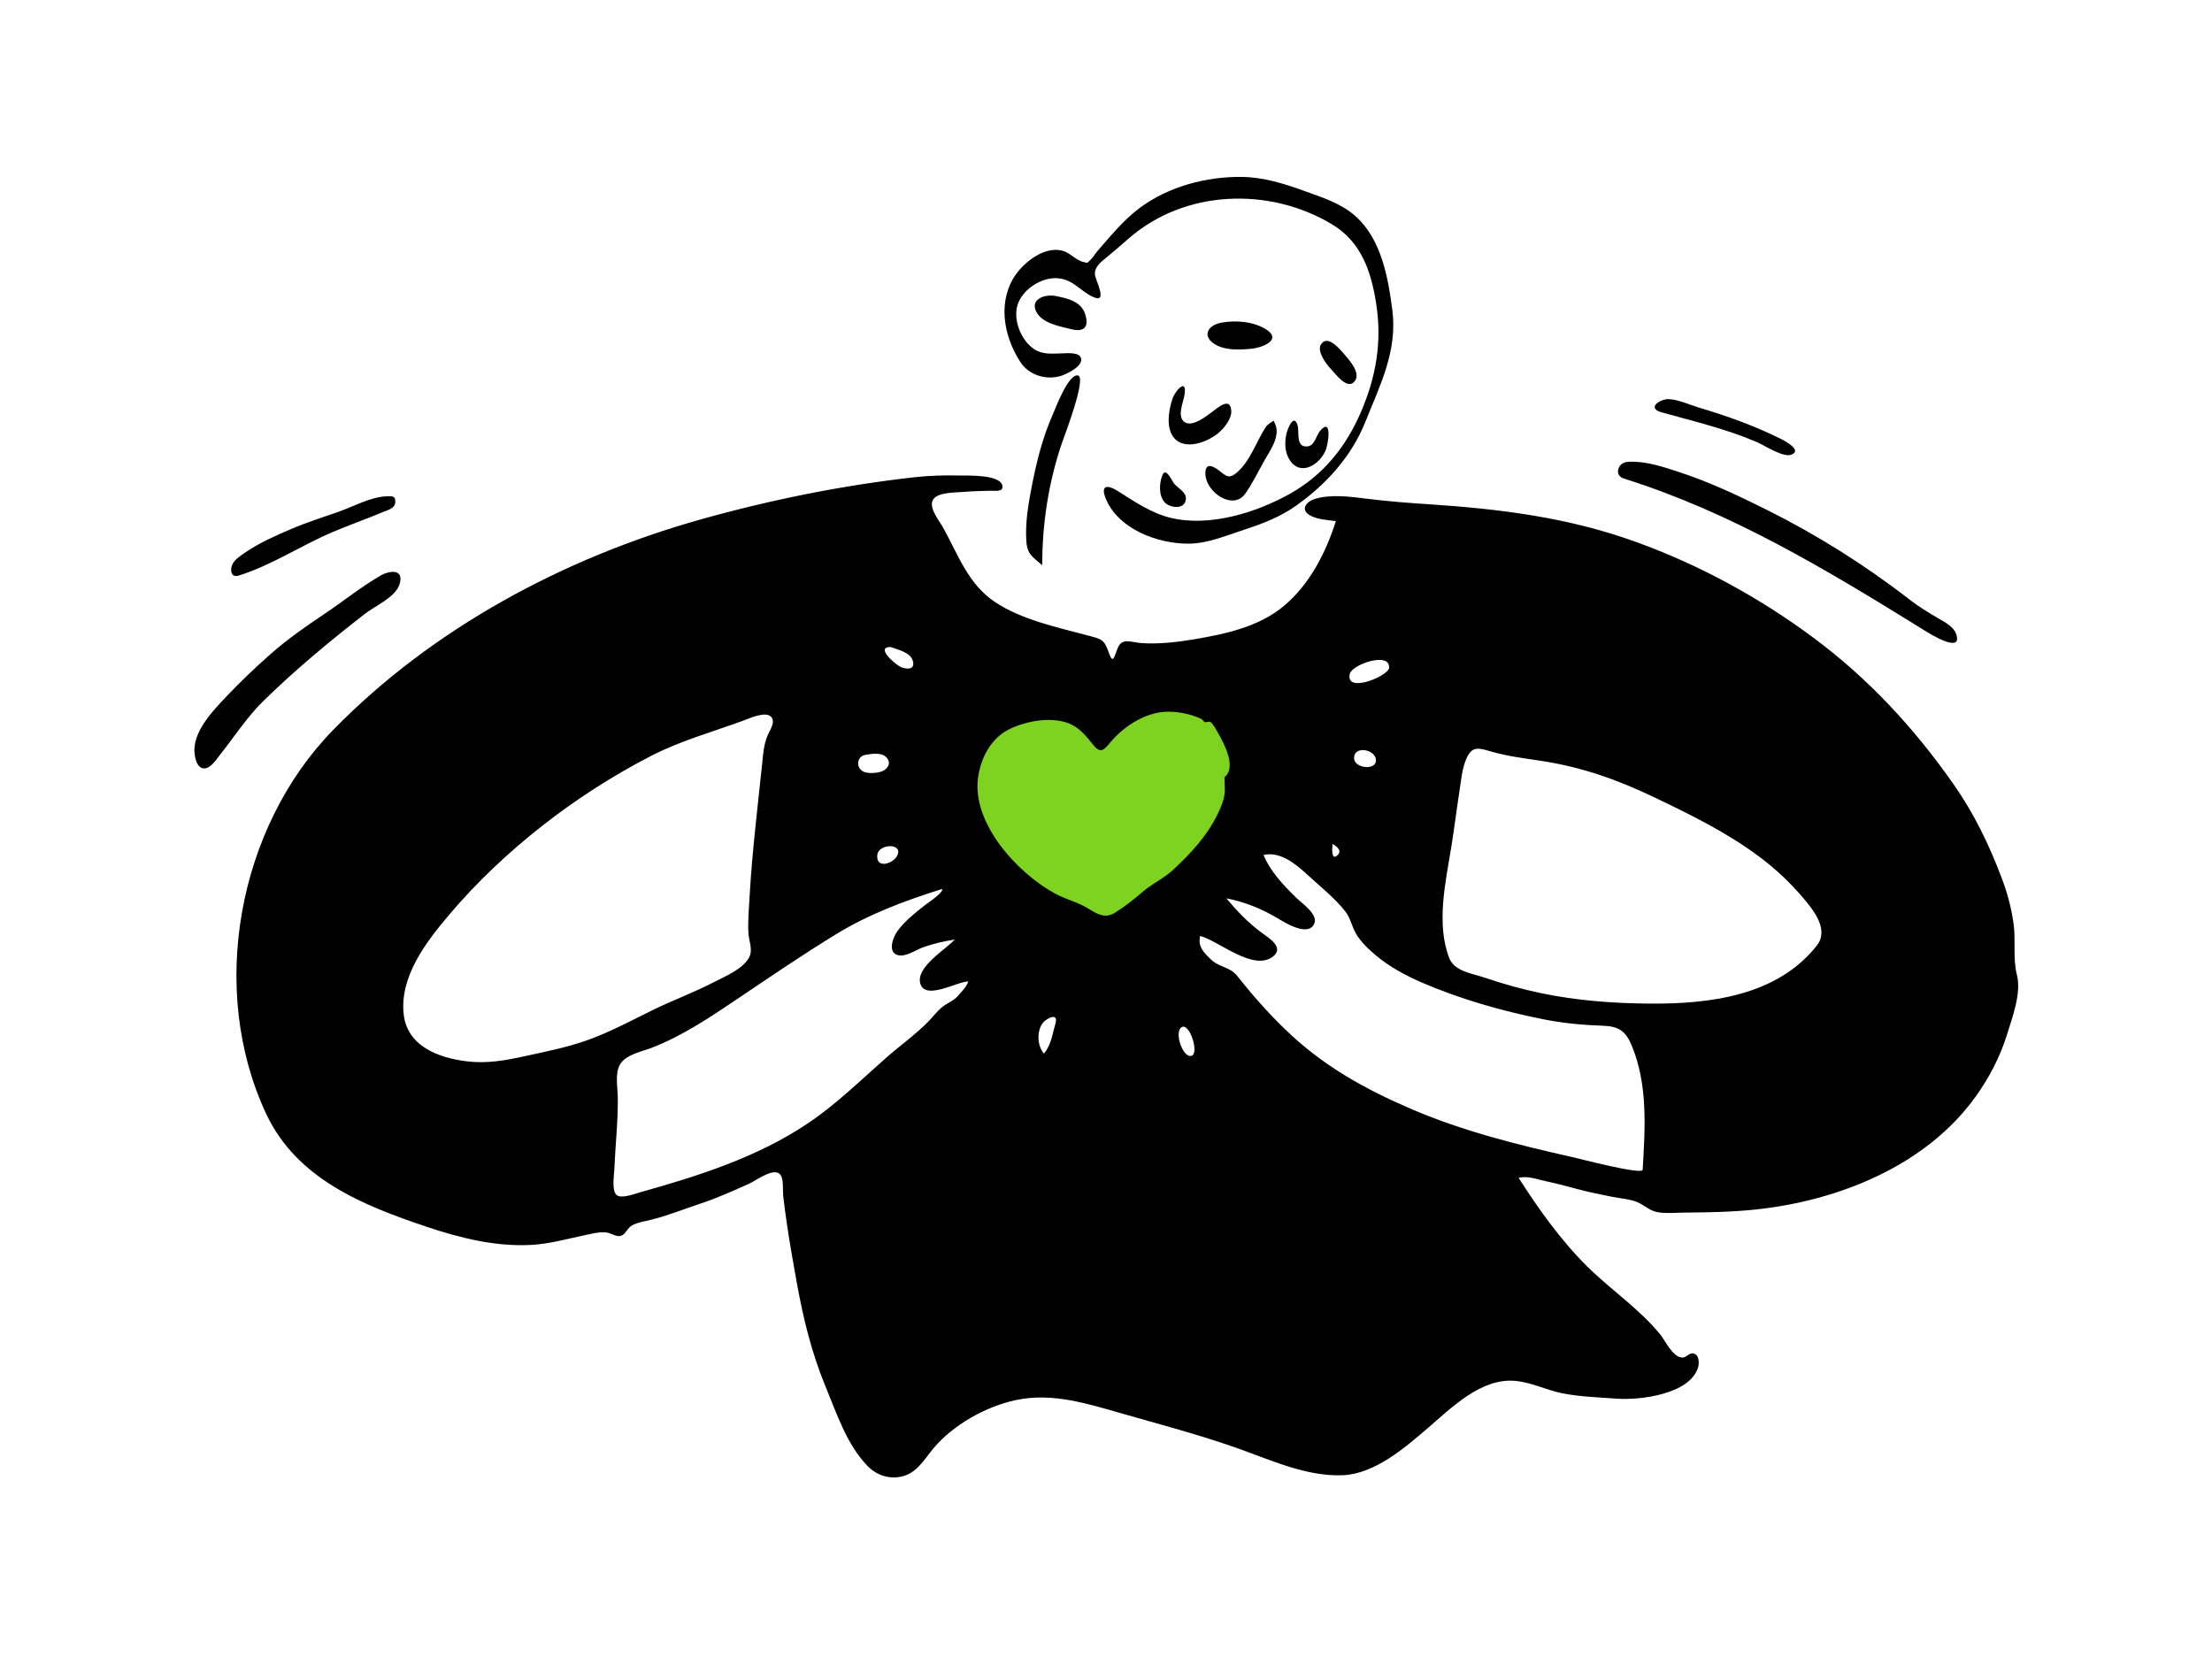 <svg width="582" height="436" viewBox="0 0 582 436" fill="none" xmlns="http://www.w3.org/2000/svg">
<path d="M582 0H0V436H582V0Z" fill="white"/>
<path fill-rule="evenodd" clip-rule="evenodd" d="M255.191 190.451C250.018 194.196 250.842 201.565 252.399 206.919C254.691 214.803 259.258 222.101 264.468 228.392C273.71 239.552 289.4 252.083 303.862 242.285C316.741 233.56 324.865 215.953 327.669 201.123C328.536 196.54 329.691 189.711 325.618 186.266C319.598 181.173 308.979 182.099 301.711 182.755C296.925 183.186 292.307 184.652 287.577 183.964C276.588 182.364 264.357 183.813 255.191 190.451Z" fill="#7ED321"/>
<path fill-rule="evenodd" clip-rule="evenodd" d="M478.003 248.851C467.525 262.127 449.712 264.225 433.891 264.094C424.39 264.016 414.872 263.301 405.558 261.368C400.537 260.325 395.549 258.944 390.697 257.285C387.493 256.188 382.722 255.64 381.358 252.21C377.761 243.161 380.408 231.812 381.889 222.626C382.642 217.954 383.208 213.254 383.941 208.578C384.41 205.587 384.634 202.277 385.89 199.478C387.359 196.199 389.216 196.854 392.324 197.76C396.606 199.009 401.003 199.528 405.406 200.199C416.152 201.838 425.527 205.143 435.293 209.828C444.95 214.459 454.317 219.031 462.93 225.472C467.294 228.736 471.055 232.278 474.558 236.438C477.264 239.652 481.303 244.669 478.003 248.851ZM432.202 307.818C432.118 309.248 415.697 304.932 413.536 304.448C399.357 301.271 384.897 297.654 371.512 291.914C359.018 286.557 348.009 280.428 338.177 270.91C333.594 266.474 329.472 261.802 325.528 256.827C323.551 254.333 320.85 254.622 318.646 252.513C316.663 250.614 315.142 249.131 315.762 246.292C320.717 247.596 329.866 255.794 335.003 251.654C337.931 249.295 333.87 246.83 331.995 245.463C328.471 242.892 325.458 239.72 322.657 236.391C327.466 237.322 331.944 239.122 336.13 241.626C337.989 242.739 344.364 246.774 345.848 242.928C346.761 240.559 342.439 237.584 341.091 236.274C337.782 233.058 334.209 229.303 332.453 224.979C336.796 223.973 340.891 227.326 343.849 230.057C347.133 233.089 351.158 236.272 353.911 239.766C355.332 241.569 355.641 243.697 356.75 245.641C357.999 247.828 359.996 249.703 361.905 251.321C365.583 254.439 369.884 256.735 374.299 258.634C384.388 262.972 395.202 266.043 405.956 268.197C411.232 269.254 416.378 269.741 421.733 269.92C425.894 270.06 427.736 271.302 429.325 275.132C433.625 285.496 432.844 296.898 432.202 307.818ZM308.708 228.85C306.302 231.099 303.176 232.509 300.66 234.671C298.447 236.574 295.894 238.603 293.425 240.142C290.788 241.783 288.817 240.633 286.443 239.147C283.656 237.404 280.452 236.697 277.581 235.137C267.656 229.742 255.513 216.52 257.366 204.38C258.151 199.235 260.815 194.172 265.651 191.838C270.043 189.718 276.427 188.541 281.126 190.313C283.777 191.313 285.673 193.52 287.371 195.69C289.352 198.219 290.11 197.82 292.127 195.381C295.735 191.017 301.686 187.188 307.569 187.28C310.493 187.327 313.397 187.942 316.031 189.154C316.388 189.319 316.587 189.816 316.945 189.985C317.385 190.192 318.107 189.761 318.413 189.955C319.184 190.442 319.954 191.966 320.399 192.739C322.184 195.84 325.397 201.923 322.159 204.534C322.157 204.535 322.303 208.067 322.259 208.47C322.03 210.577 321.301 212.317 320.361 214.244C317.54 220.033 313.374 224.49 308.708 228.85ZM313.506 277.832C311.226 278.539 308.771 271.405 310.958 270.266C313.042 269.179 315.57 277.192 313.506 277.832ZM277.706 269.301C276.916 271.996 276.583 275.055 274.653 277.248C272.885 275.153 272.711 271.288 274.425 269.134C275.404 267.906 278.569 266.356 277.706 269.301ZM350.647 222.078C350.634 222.147 353.389 223.463 352.045 224.902C350.208 226.868 350.461 223.042 350.647 222.078ZM362.034 200.112C362.002 202.838 356.226 202.18 356.268 199.439C356.318 196.066 362.067 197.224 362.034 200.112ZM355.139 177.337C355.711 174.842 365.757 171.371 365.484 175.719C365.346 177.9 353.927 182.641 355.139 177.337ZM252.15 261.951C251.024 263.303 249.424 263.836 248.074 264.874C246.659 265.962 245.647 267.373 244.411 268.65C241.016 272.157 236.928 275.038 233.266 278.259C226.532 284.18 220.081 290.545 212.615 295.567C199.272 304.539 183.8 309.447 168.44 313.744C167.168 314.1 163.503 315.537 162.244 314.467C160.886 313.313 161.576 309.251 161.639 307.715C161.894 301.419 162.628 295.048 162.549 288.762C162.516 286.179 161.759 282.508 163.108 280.146C164.614 277.507 168.819 276.735 171.42 275.741C179.326 272.723 186.942 267.632 193.926 262.916C202.511 257.119 211.182 251.225 220.017 245.814C228.673 240.512 238.22 236.962 247.876 233.934C248.323 234.872 243.716 237.894 243.189 238.317C240.663 240.349 237.915 242.454 236.04 245.135C234.712 247.034 233.351 251.329 237.017 251.439C238.794 251.493 241.42 249.776 243.031 249.22C245.693 248.303 248.435 247.659 251.218 247.24C248.825 249.872 240.714 254.6 242.19 258.977C243.622 263.225 251.904 258.268 254.755 258.268C254.288 259.749 253.113 260.794 252.15 261.951ZM154.299 273.806C148.994 275.669 143.557 276.728 138.083 277.931C132.865 279.078 128.042 279.942 122.697 279.271C115.317 278.344 107.151 275.291 106.216 266.915C105.106 256.992 112.123 247.873 118.148 240.753C125.48 232.091 133.714 224.347 142.637 217.335C151.55 210.33 161.17 204.154 171.249 198.94C178.917 194.974 187.577 192.565 195.684 189.589C197.227 189.023 201.493 187.033 202.936 188.682C204.102 190.015 202.515 192.237 201.983 193.475C200.947 195.889 200.804 198.319 200.536 200.911C199.341 212.485 197.902 224.056 197.24 235.681C197.056 238.92 196.731 242.309 196.92 245.551C197.025 247.346 197.96 249.633 197.337 251.387C196.14 254.757 190.656 256.987 187.749 258.493C182.546 261.187 177.036 263.198 171.78 265.776C166.007 268.607 160.386 271.666 154.299 273.806ZM227.862 198.598C229.319 198.399 231.5 198.003 232.798 198.945C234.49 200.174 234.046 201.883 232.483 202.774C231.248 203.478 228.359 203.671 227.139 203.032C225.061 201.944 225.413 198.935 227.862 198.598ZM235.926 225.4C234.749 227.357 230.45 228.641 230.824 224.988C231.145 221.861 238.093 221.796 235.926 225.4ZM234.33 170.259C236.221 170.991 239.654 171.617 240.215 174.047C240.737 176.31 238.591 176.16 237.042 175.537C235.769 175.026 230.095 170.22 234.33 170.259ZM530.669 256.545C529.565 252.251 530.406 247.497 529.796 243.099C529.205 238.836 528.141 234.918 526.614 230.9C523.233 222.005 519.359 213.998 513.878 206.192C503.556 191.491 491.58 178.542 477.119 167.804C462.843 157.204 447.034 148.589 430.287 142.552C412.529 136.149 394.654 133.92 375.927 132.693C370.335 132.327 364.747 131.892 359.187 131.187C355.122 130.671 350.028 130.036 346.009 131.279C343.485 132.061 342.074 134.26 344.825 135.703C346.774 136.726 349.327 136.848 351.481 137.12C348.879 145.375 344.647 153.658 337.939 159.342C331.391 164.891 322.628 166.794 314.363 168.201C309.881 168.964 304.863 169.554 300.312 169.225C297.435 169.018 295.19 167.687 294.029 170.647C293.223 172.704 292.842 174.961 291.78 171.855C290.524 168.184 289.907 168.207 285.999 167.164C278.008 165.032 268.846 163.086 261.874 158.474C254.641 153.69 252.125 145.949 248.087 138.742C247.088 136.96 244.076 133.355 245.615 131.313C247.023 129.447 251.6 129.633 253.696 129.438C255.908 129.233 258.134 129.224 260.353 129.138C261.639 129.088 264.225 129.615 263.708 127.696C262.928 124.805 254.566 125.176 252.489 125.129C248.628 125.042 244.713 125.131 240.871 125.556C221.821 127.66 202.6 131.551 184.166 136.74C148.4 146.807 113.761 165.356 87.659 192.079C62.605 217.731 54.667 260.418 70.07 293.17C78.074 310.192 95.446 317.185 112.285 322.832C121.167 325.811 130.573 328.141 140.015 327.579C144.546 327.309 148.845 326.09 153.264 325.172C155.191 324.772 157.384 324.133 159.364 324.294C160.862 324.416 162.302 325.79 163.707 325.06C164.705 324.542 165.139 323.055 166.358 322.421C167.821 321.661 169.596 321.386 171.177 321.003C175.571 319.936 179.826 318.207 184.121 316.79C188.563 315.324 192.754 313.435 197.016 311.526C199.168 310.562 204.147 306.642 205.55 309.508C206.189 310.816 205.917 313.339 206.072 314.71C206.345 317.11 206.666 319.503 207.016 321.892C207.788 327.152 208.712 332.389 209.659 337.62C211.369 347.059 213.571 356.095 217.254 364.973C220.195 372.063 222.776 380.098 228.237 385.737C230.621 388.199 233.873 389.307 237.292 388.533C241.181 387.653 243.117 384.125 245.478 381.272C250.672 374.993 259.248 370.183 267.167 368.451C276.864 366.331 286.31 369.433 295.566 372.069C305.356 374.857 315.324 377.514 324.934 380.866C333.889 383.99 343.558 388.604 353.27 388.202C361.739 387.852 369.65 380.967 375.758 375.719C381.893 370.448 389.563 362.731 398.384 363.352C402.764 363.66 406.756 365.77 411.022 366.629C415.706 367.571 420.689 367.704 425.452 368.055C431.364 368.491 444.592 366.951 446.779 359.847C447.103 358.793 447.105 356.623 445.712 356.201C444.43 355.813 443.775 357.31 442.561 357.242C440.09 357.103 438.16 352.8 436.803 351.134C431.325 344.409 423.812 339.394 417.666 333.318C410.725 326.46 404.8 318.149 399.571 309.953C401.935 309.339 404.486 310.358 406.774 310.842C409.554 311.43 412.263 312.142 415.003 312.895C418.023 313.725 421.085 314.296 424.15 314.929C426.437 315.401 429.472 315.543 431.535 316.689C433.337 317.689 434.343 318.763 436.58 319.053C438.854 319.348 441.189 319.1 443.475 319.084C449.655 319.043 455.823 318.928 461.975 318.275C483.711 315.969 506.752 306.785 519.822 288.56C523.377 283.603 526.241 278.111 528.051 272.283C529.463 267.734 531.899 261.322 530.669 256.545Z" fill="black"/>
<path fill-rule="evenodd" clip-rule="evenodd" d="M326.8 46.557C332.513 46.638 337.867 48.33 343.189 50.253C347.87 51.944 352.86 53.509 356.645 56.885C363.452 62.957 365.225 73.012 366.339 81.614C367.729 92.348 363.105 101.354 359.213 111.066C355.573 120.148 348.892 127.506 340.951 133.113C336.79 136.05 332.192 137.823 327.381 139.377C322.494 140.956 317.762 143.071 312.534 143.063C304.594 143.051 294.429 139.284 291.047 131.471C289.507 127.913 291.006 127.275 294.088 129.208C298.558 132.013 302.867 135.04 308.09 136.285C318.221 138.699 330.354 134.959 339.237 130.025C348.117 125.092 354.078 117.681 358.062 108.454C362.082 99.145 363.644 89.972 362.093 79.936C360.78 71.431 358.167 63.663 350.494 59.046C333.93 49.081 311.614 49.884 296.884 62.835C294.864 64.61 292.867 66.338 290.785 68.033C289.462 69.11 287.903 70.403 288.096 72.267C288.26 73.862 291.667 80.015 287.565 78.125C284.24 76.593 282.433 73.597 278.405 73.226C274.118 72.831 269.004 76.121 267.722 80.261C266.499 84.212 268.68 89.617 272.096 91.882C274.212 93.286 276.54 93.069 278.943 93.013C280.135 92.984 283.455 92.597 284.244 93.856C285.64 96.083 280.714 98.424 279.125 98.917C275.256 100.115 270.685 98.705 268.461 95.256C266.2 91.749 264.653 87.691 264.342 83.514C264.044 79.511 264.954 75.459 267.317 72.173C269.832 68.678 274.957 64.76 279.552 65.974C281.546 66.501 283.148 68.559 285.105 68.95C286.34 69.197 285.821 69.373 286.844 68.458C287.493 67.878 288.107 66.807 288.707 66.12C292.155 62.165 295.565 57.945 299.786 54.779C307.353 49.104 317.412 46.424 326.8 46.557ZM305.873 124.96C306.768 122.864 308.412 126.603 308.899 127.228C309.861 128.464 312.124 129.426 312.026 131.25C311.865 134.261 307.756 133.703 306.386 132.132C304.827 130.344 304.99 127.029 305.873 124.96ZM335.065 110.703C337.282 114.154 334.58 117.878 332.828 120.932C331.152 123.852 329.596 127.153 327.645 129.898C324.406 134.456 317.361 129.525 317.152 124.841C316.992 121.255 319.535 122.816 321.167 124.155C322.847 125.535 323.643 125.878 325.404 124.372C328.947 121.339 330.538 116.27 332.988 112.431C333.473 111.67 334.353 111.212 335.065 110.703ZM341.384 111.813C341.956 113.481 340.756 117.903 344.09 117.461C345.932 117.217 346.325 114.576 347.293 113.424C350.55 109.551 349.551 116.877 348.7 118.711C346.825 122.752 341.575 125.536 338.972 120.409C338.004 118.502 338.008 116.095 338.5 114.045C338.768 112.929 340.329 108.731 341.384 111.813ZM311.658 103.91C311.363 105.857 309.531 109.736 311.768 111.128C313.736 112.355 317.164 109.692 318.679 108.58C320.254 107.425 323.823 104.111 323.963 108.235C324.035 110.337 321.928 112.86 320.425 114.071C317.217 116.653 310.553 118.97 308.19 114.109C306.902 111.461 307.606 107.691 308.458 105.022C309.147 102.859 312.371 99.207 311.658 103.91ZM353.724 93.251C355.029 94.765 358.123 98.156 356.441 100.312C354.474 102.833 351.279 98.209 350.019 96.922C348.884 95.763 346.496 92.461 347.514 90.71C349.2 87.813 352.578 91.921 353.724 93.251ZM333.209 86.732C337.475 89.508 331.866 91.507 329.436 91.755C326.495 92.055 322.735 92.254 320.034 90.812C316.205 88.769 317.481 85.683 321.192 84.944C324.998 84.187 329.898 84.577 333.209 86.732ZM277.746 77.894C280.883 78.504 284.467 79.297 285.535 82.714C286.639 86.245 285.053 87.416 281.849 86.622C278.884 85.886 274.455 85.146 272.779 82.253C270.776 78.796 274.837 77.329 277.746 77.894Z" fill="black"/>
<path fill-rule="evenodd" clip-rule="evenodd" d="M105.116 153.764C104.063 157.16 98.734 159.413 96.077 161.477C86.782 168.7 77.699 176.221 69.296 184.464C64.934 188.743 61.633 193.918 57.85 198.677C56.927 199.838 55.292 202.44 53.483 202.195C51.497 201.928 51.095 198.512 51.158 197.02C51.375 191.932 56.027 187.019 59.345 183.515C63.077 179.576 67.067 175.737 71.141 172.15C75.627 168.201 80.496 164.807 85.457 161.484C90.328 158.221 94.999 154.451 100.065 151.495C102.452 150.103 106.415 149.574 105.116 153.764ZM430.033 121.51C433.913 121.632 437.699 122.903 441.358 124.084C449.407 126.68 457.073 130.281 464.632 134.045C477.885 140.643 490.638 148.627 502.329 157.704C504.773 159.601 507.278 161.138 509.935 162.689C511.636 163.683 514.061 164.895 514.716 166.92C516.381 172.068 507.98 166.901 506.788 166.162L505.111 165.124C480.237 149.725 455.392 134.764 427.257 125.934C425.758 125.463 425.292 124.128 426.078 122.804C426.931 121.37 428.592 121.465 430.033 121.51ZM103.984 132.284C103.804 133.852 102.027 134.208 100.828 134.712C96.355 136.588 91.77 138.189 87.309 140.097C79.03 143.637 71.426 148.776 62.784 151.463C60.809 152.078 60.518 150.088 61.047 148.733C61.636 147.221 63.404 146.159 64.684 145.285C68.374 142.76 72.559 140.944 76.657 139.19C80.719 137.45 84.902 136.134 89.068 134.675C92.939 133.319 97.433 130.795 101.59 130.609L101.772 130.6C103.095 130.533 104.194 130.444 103.984 132.284ZM437.095 108.472C433.14 107.36 436.877 104.859 439.227 105.035C441.85 105.231 444.385 106.468 446.872 107.214C454.476 109.494 461.524 111.988 468.627 115.528C469.687 116.057 474.354 118.562 471.267 119.671C469.127 120.44 464.13 117.142 462.293 116.351C454.221 112.874 445.547 110.846 437.095 108.472Z" fill="black"/>
<path fill-rule="evenodd" clip-rule="evenodd" d="M279.41 116.568C279.904 115.119 286.02 99.279 283.626 98.801C281.091 98.295 277.702 107.485 276.966 109.146C274.25 115.278 272.642 121.858 271.381 128.436C270.503 133.016 269.732 137.708 270.04 142.391C270.276 145.99 271.764 146.534 274.216 148.74C274.216 137.809 275.879 126.914 279.41 116.568Z" fill="black"/>
</svg>
